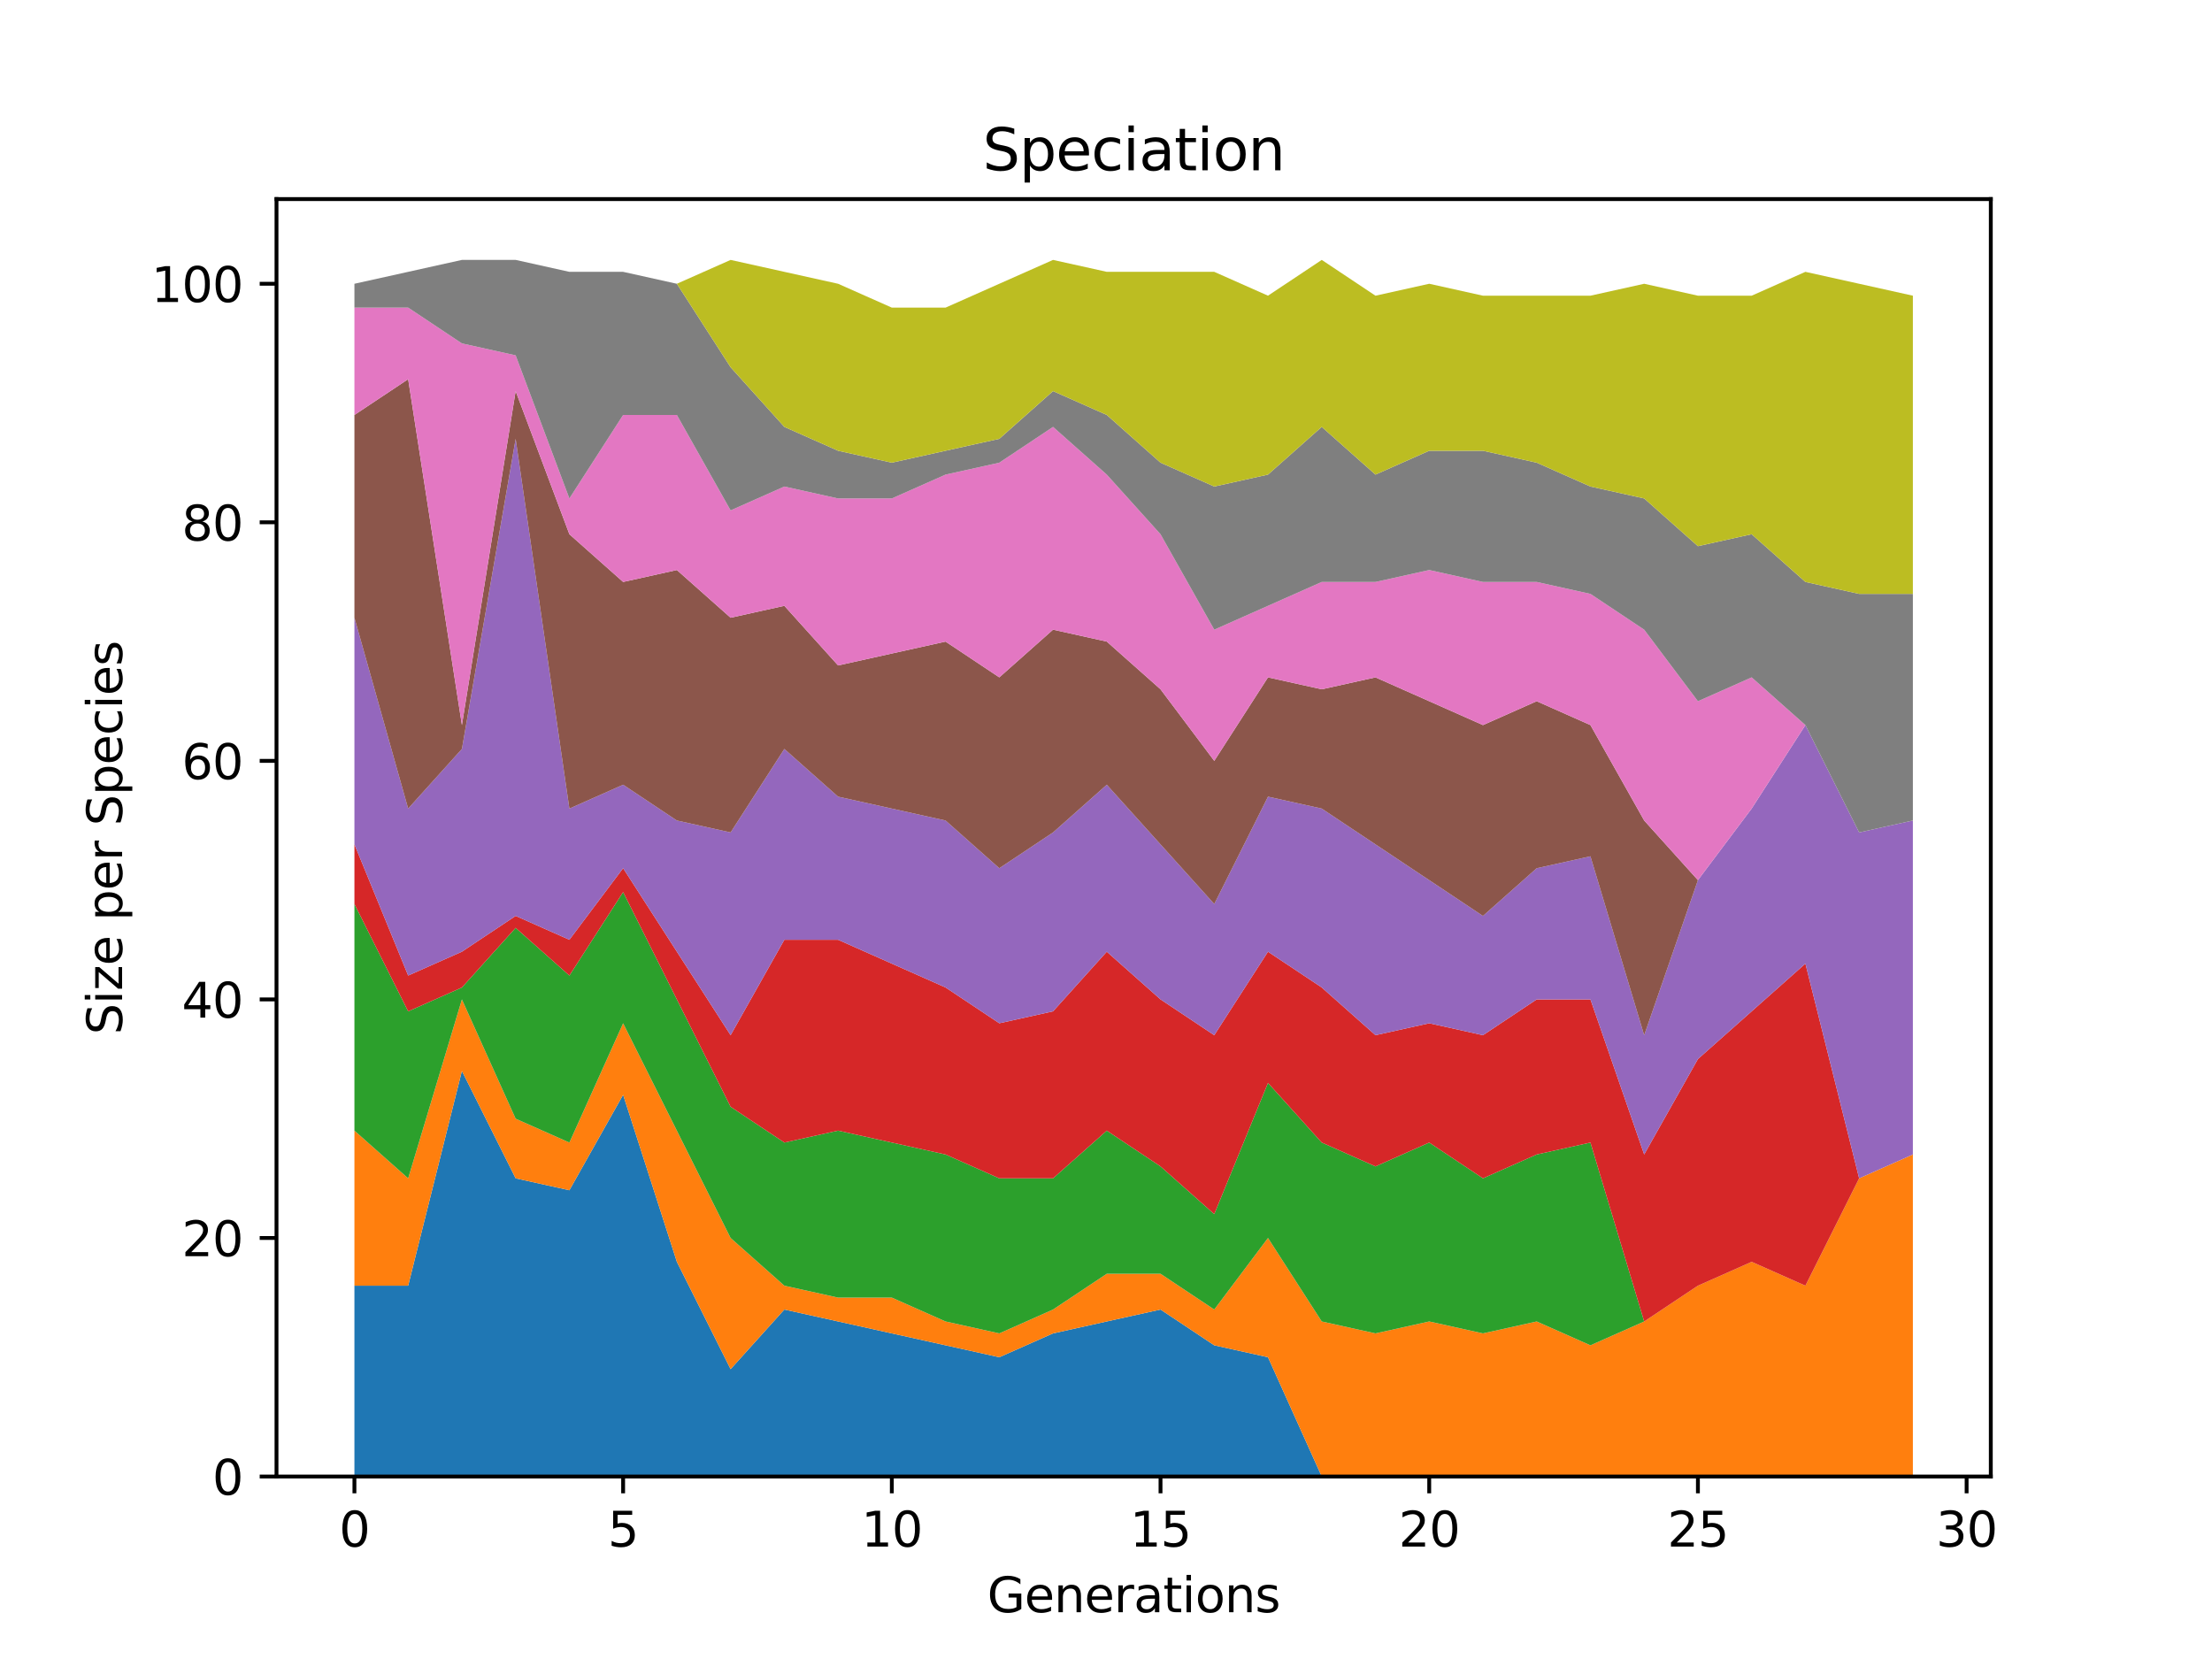<?xml version="1.0" encoding="utf-8" standalone="no"?>
<!DOCTYPE svg PUBLIC "-//W3C//DTD SVG 1.1//EN"
  "http://www.w3.org/Graphics/SVG/1.1/DTD/svg11.dtd">
<svg height="345.6pt" version="1.1" viewBox="0 0 460.8 345.6" width="460.8pt" xmlns="http://www.w3.org/2000/svg" xmlns:xlink="http://www.w3.org/1999/xlink">
 <defs>
  <style type="text/css">*{stroke-linecap:butt;stroke-linejoin:round;}</style>
 </defs>
 <g id="figure_1">
  <g id="patch_1">
   <path d="M 0 345.6 
L 460.8 345.6 
L 460.8 0 
L 0 0 
z
" style="fill:#ffffff;"/>
  </g>
  <g id="axes_1">
   <g id="patch_2">
    <path d="M 57.6 307.584 
L 414.72 307.584 
L 414.72 41.472 
L 57.6 41.472 
z
" style="fill:#ffffff;"/>
   </g>
   <g id="PolyCollection_1">
    <path clip-path="url(#p11b72d16c0)" d="M 73.833 267.829 
L 73.833 307.584 
L 85.028 307.584 
L 96.223 307.584 
L 107.418 307.584 
L 118.613 307.584 
L 129.808 307.584 
L 141.003 307.584 
L 152.198 307.584 
L 163.393 307.584 
L 174.588 307.584 
L 185.783 307.584 
L 196.978 307.584 
L 208.173 307.584 
L 219.368 307.584 
L 230.563 307.584 
L 241.757 307.584 
L 252.952 307.584 
L 264.147 307.584 
L 275.342 307.584 
L 286.537 307.584 
L 297.732 307.584 
L 308.927 307.584 
L 320.122 307.584 
L 331.317 307.584 
L 342.512 307.584 
L 353.707 307.584 
L 364.902 307.584 
L 376.097 307.584 
L 387.292 307.584 
L 398.487 307.584 
L 398.487 307.584 
L 398.487 307.584 
L 387.292 307.584 
L 376.097 307.584 
L 364.902 307.584 
L 353.707 307.584 
L 342.512 307.584 
L 331.317 307.584 
L 320.122 307.584 
L 308.927 307.584 
L 297.732 307.584 
L 286.537 307.584 
L 275.342 307.584 
L 264.147 282.737 
L 252.952 280.252 
L 241.757 272.798 
L 230.563 275.283 
L 219.368 277.768 
L 208.173 282.737 
L 196.978 280.252 
L 185.783 277.768 
L 174.588 275.283 
L 163.393 272.798 
L 152.198 285.222 
L 141.003 262.859 
L 129.808 228.073 
L 118.613 247.951 
L 107.418 245.466 
L 96.223 223.104 
L 85.028 267.829 
L 73.833 267.829 
z
" style="fill:#1f77b4;"/>
   </g>
   <g id="PolyCollection_2">
    <path clip-path="url(#p11b72d16c0)" d="M 73.833 235.528 
L 73.833 267.829 
L 85.028 267.829 
L 96.223 223.104 
L 107.418 245.466 
L 118.613 247.951 
L 129.808 228.073 
L 141.003 262.859 
L 152.198 285.222 
L 163.393 272.798 
L 174.588 275.283 
L 185.783 277.768 
L 196.978 280.252 
L 208.173 282.737 
L 219.368 277.768 
L 230.563 275.283 
L 241.757 272.798 
L 252.952 280.252 
L 264.147 282.737 
L 275.342 307.584 
L 286.537 307.584 
L 297.732 307.584 
L 308.927 307.584 
L 320.122 307.584 
L 331.317 307.584 
L 342.512 307.584 
L 353.707 307.584 
L 364.902 307.584 
L 376.097 307.584 
L 387.292 307.584 
L 398.487 307.584 
L 398.487 240.497 
L 398.487 240.497 
L 387.292 245.466 
L 376.097 267.829 
L 364.902 262.859 
L 353.707 267.829 
L 342.512 275.283 
L 331.317 280.252 
L 320.122 275.283 
L 308.927 277.768 
L 297.732 275.283 
L 286.537 277.768 
L 275.342 275.283 
L 264.147 257.89 
L 252.952 272.798 
L 241.757 265.344 
L 230.563 265.344 
L 219.368 272.798 
L 208.173 277.768 
L 196.978 275.283 
L 185.783 270.313 
L 174.588 270.313 
L 163.393 267.829 
L 152.198 257.89 
L 141.003 235.528 
L 129.808 213.165 
L 118.613 238.012 
L 107.418 233.043 
L 96.223 208.196 
L 85.028 245.466 
L 73.833 235.528 
z
" style="fill:#ff7f0e;"/>
   </g>
   <g id="PolyCollection_3">
    <path clip-path="url(#p11b72d16c0)" d="M 73.833 188.318 
L 73.833 235.528 
L 85.028 245.466 
L 96.223 208.196 
L 107.418 233.043 
L 118.613 238.012 
L 129.808 213.165 
L 141.003 235.528 
L 152.198 257.89 
L 163.393 267.829 
L 174.588 270.313 
L 185.783 270.313 
L 196.978 275.283 
L 208.173 277.768 
L 219.368 272.798 
L 230.563 265.344 
L 241.757 265.344 
L 252.952 272.798 
L 264.147 257.89 
L 275.342 275.283 
L 286.537 277.768 
L 297.732 275.283 
L 308.927 277.768 
L 320.122 275.283 
L 331.317 280.252 
L 342.512 275.283 
L 353.707 267.829 
L 364.902 262.859 
L 376.097 267.829 
L 387.292 245.466 
L 398.487 240.497 
L 398.487 240.497 
L 398.487 240.497 
L 387.292 245.466 
L 376.097 267.829 
L 364.902 262.859 
L 353.707 267.829 
L 342.512 275.283 
L 331.317 238.012 
L 320.122 240.497 
L 308.927 245.466 
L 297.732 238.012 
L 286.537 242.982 
L 275.342 238.012 
L 264.147 225.589 
L 252.952 252.92 
L 241.757 242.982 
L 230.563 235.528 
L 219.368 245.466 
L 208.173 245.466 
L 196.978 240.497 
L 185.783 238.012 
L 174.588 235.528 
L 163.393 238.012 
L 152.198 230.558 
L 141.003 208.196 
L 129.808 185.833 
L 118.613 203.226 
L 107.418 193.288 
L 96.223 205.711 
L 85.028 210.68 
L 73.833 188.318 
z
" style="fill:#2ca02c;"/>
   </g>
   <g id="PolyCollection_4">
    <path clip-path="url(#p11b72d16c0)" d="M 73.833 175.895 
L 73.833 188.318 
L 85.028 210.68 
L 96.223 205.711 
L 107.418 193.288 
L 118.613 203.226 
L 129.808 185.833 
L 141.003 208.196 
L 152.198 230.558 
L 163.393 238.012 
L 174.588 235.528 
L 185.783 238.012 
L 196.978 240.497 
L 208.173 245.466 
L 219.368 245.466 
L 230.563 235.528 
L 241.757 242.982 
L 252.952 252.92 
L 264.147 225.589 
L 275.342 238.012 
L 286.537 242.982 
L 297.732 238.012 
L 308.927 245.466 
L 320.122 240.497 
L 331.317 238.012 
L 342.512 275.283 
L 353.707 267.829 
L 364.902 262.859 
L 376.097 267.829 
L 387.292 245.466 
L 398.487 240.497 
L 398.487 240.497 
L 398.487 240.497 
L 387.292 245.466 
L 376.097 200.742 
L 364.902 210.68 
L 353.707 220.619 
L 342.512 240.497 
L 331.317 208.196 
L 320.122 208.196 
L 308.927 215.65 
L 297.732 213.165 
L 286.537 215.65 
L 275.342 205.711 
L 264.147 198.257 
L 252.952 215.65 
L 241.757 208.196 
L 230.563 198.257 
L 219.368 210.68 
L 208.173 213.165 
L 196.978 205.711 
L 185.783 200.742 
L 174.588 195.772 
L 163.393 195.772 
L 152.198 215.65 
L 141.003 198.257 
L 129.808 180.864 
L 118.613 195.772 
L 107.418 190.803 
L 96.223 198.257 
L 85.028 203.226 
L 73.833 175.895 
z
" style="fill:#d62728;"/>
   </g>
   <g id="PolyCollection_5">
    <path clip-path="url(#p11b72d16c0)" d="M 73.833 128.685 
L 73.833 175.895 
L 85.028 203.226 
L 96.223 198.257 
L 107.418 190.803 
L 118.613 195.772 
L 129.808 180.864 
L 141.003 198.257 
L 152.198 215.65 
L 163.393 195.772 
L 174.588 195.772 
L 185.783 200.742 
L 196.978 205.711 
L 208.173 213.165 
L 219.368 210.68 
L 230.563 198.257 
L 241.757 208.196 
L 252.952 215.65 
L 264.147 198.257 
L 275.342 205.711 
L 286.537 215.65 
L 297.732 213.165 
L 308.927 215.65 
L 320.122 208.196 
L 331.317 208.196 
L 342.512 240.497 
L 353.707 220.619 
L 364.902 210.68 
L 376.097 200.742 
L 387.292 245.466 
L 398.487 240.497 
L 398.487 170.925 
L 398.487 170.925 
L 387.292 173.41 
L 376.097 151.048 
L 364.902 168.44 
L 353.707 183.349 
L 342.512 215.65 
L 331.317 178.379 
L 320.122 180.864 
L 308.927 190.803 
L 297.732 183.349 
L 286.537 175.895 
L 275.342 168.44 
L 264.147 165.956 
L 252.952 188.318 
L 241.757 175.895 
L 230.563 163.471 
L 219.368 173.41 
L 208.173 180.864 
L 196.978 170.925 
L 185.783 168.44 
L 174.588 165.956 
L 163.393 156.017 
L 152.198 173.41 
L 141.003 170.925 
L 129.808 163.471 
L 118.613 168.44 
L 107.418 91.415 
L 96.223 156.017 
L 85.028 168.44 
L 73.833 128.685 
z
" style="fill:#9467bd;"/>
   </g>
   <g id="PolyCollection_6">
    <path clip-path="url(#p11b72d16c0)" d="M 73.833 86.445 
L 73.833 128.685 
L 85.028 168.44 
L 96.223 156.017 
L 107.418 91.415 
L 118.613 168.44 
L 129.808 163.471 
L 141.003 170.925 
L 152.198 173.41 
L 163.393 156.017 
L 174.588 165.956 
L 185.783 168.44 
L 196.978 170.925 
L 208.173 180.864 
L 219.368 173.41 
L 230.563 163.471 
L 241.757 175.895 
L 252.952 188.318 
L 264.147 165.956 
L 275.342 168.44 
L 286.537 175.895 
L 297.732 183.349 
L 308.927 190.803 
L 320.122 180.864 
L 331.317 178.379 
L 342.512 215.65 
L 353.707 183.349 
L 364.902 168.44 
L 376.097 151.048 
L 387.292 173.41 
L 398.487 170.925 
L 398.487 170.925 
L 398.487 170.925 
L 387.292 173.41 
L 376.097 151.048 
L 364.902 168.44 
L 353.707 183.349 
L 342.512 170.925 
L 331.317 151.048 
L 320.122 146.078 
L 308.927 151.048 
L 297.732 146.078 
L 286.537 141.109 
L 275.342 143.593 
L 264.147 141.109 
L 252.952 158.502 
L 241.757 143.593 
L 230.563 133.655 
L 219.368 131.17 
L 208.173 141.109 
L 196.978 133.655 
L 185.783 136.139 
L 174.588 138.624 
L 163.393 126.2 
L 152.198 128.685 
L 141.003 118.746 
L 129.808 121.231 
L 118.613 111.292 
L 107.418 81.476 
L 96.223 151.048 
L 85.028 78.991 
L 73.833 86.445 
z
" style="fill:#8c564b;"/>
   </g>
   <g id="PolyCollection_7">
    <path clip-path="url(#p11b72d16c0)" d="M 73.833 64.083 
L 73.833 86.445 
L 85.028 78.991 
L 96.223 151.048 
L 107.418 81.476 
L 118.613 111.292 
L 129.808 121.231 
L 141.003 118.746 
L 152.198 128.685 
L 163.393 126.2 
L 174.588 138.624 
L 185.783 136.139 
L 196.978 133.655 
L 208.173 141.109 
L 219.368 131.17 
L 230.563 133.655 
L 241.757 143.593 
L 252.952 158.502 
L 264.147 141.109 
L 275.342 143.593 
L 286.537 141.109 
L 297.732 146.078 
L 308.927 151.048 
L 320.122 146.078 
L 331.317 151.048 
L 342.512 170.925 
L 353.707 183.349 
L 364.902 168.44 
L 376.097 151.048 
L 387.292 173.41 
L 398.487 170.925 
L 398.487 170.925 
L 398.487 170.925 
L 387.292 173.41 
L 376.097 151.048 
L 364.902 141.109 
L 353.707 146.078 
L 342.512 131.17 
L 331.317 123.716 
L 320.122 121.231 
L 308.927 121.231 
L 297.732 118.746 
L 286.537 121.231 
L 275.342 121.231 
L 264.147 126.2 
L 252.952 131.17 
L 241.757 111.292 
L 230.563 98.869 
L 219.368 88.93 
L 208.173 96.384 
L 196.978 98.869 
L 185.783 103.838 
L 174.588 103.838 
L 163.393 101.353 
L 152.198 106.323 
L 141.003 86.445 
L 129.808 86.445 
L 118.613 103.838 
L 107.418 74.022 
L 96.223 71.537 
L 85.028 64.083 
L 73.833 64.083 
z
" style="fill:#e377c2;"/>
   </g>
   <g id="PolyCollection_8">
    <path clip-path="url(#p11b72d16c0)" d="M 73.833 59.113 
L 73.833 64.083 
L 85.028 64.083 
L 96.223 71.537 
L 107.418 74.022 
L 118.613 103.838 
L 129.808 86.445 
L 141.003 86.445 
L 152.198 106.323 
L 163.393 101.353 
L 174.588 103.838 
L 185.783 103.838 
L 196.978 98.869 
L 208.173 96.384 
L 219.368 88.93 
L 230.563 98.869 
L 241.757 111.292 
L 252.952 131.17 
L 264.147 126.2 
L 275.342 121.231 
L 286.537 121.231 
L 297.732 118.746 
L 308.927 121.231 
L 320.122 121.231 
L 331.317 123.716 
L 342.512 131.17 
L 353.707 146.078 
L 364.902 141.109 
L 376.097 151.048 
L 387.292 173.41 
L 398.487 170.925 
L 398.487 123.716 
L 398.487 123.716 
L 387.292 123.716 
L 376.097 121.231 
L 364.902 111.292 
L 353.707 113.777 
L 342.512 103.838 
L 331.317 101.353 
L 320.122 96.384 
L 308.927 93.899 
L 297.732 93.899 
L 286.537 98.869 
L 275.342 88.93 
L 264.147 98.869 
L 252.952 101.353 
L 241.757 96.384 
L 230.563 86.445 
L 219.368 81.476 
L 208.173 91.415 
L 196.978 93.899 
L 185.783 96.384 
L 174.588 93.899 
L 163.393 88.93 
L 152.198 76.506 
L 141.003 59.113 
L 129.808 56.629 
L 118.613 56.629 
L 107.418 54.144 
L 96.223 54.144 
L 85.028 56.629 
L 73.833 59.113 
z
" style="fill:#7f7f7f;"/>
   </g>
   <g id="PolyCollection_9">
    <path clip-path="url(#p11b72d16c0)" d="M 73.833 59.113 
L 73.833 59.113 
L 85.028 56.629 
L 96.223 54.144 
L 107.418 54.144 
L 118.613 56.629 
L 129.808 56.629 
L 141.003 59.113 
L 152.198 76.506 
L 163.393 88.93 
L 174.588 93.899 
L 185.783 96.384 
L 196.978 93.899 
L 208.173 91.415 
L 219.368 81.476 
L 230.563 86.445 
L 241.757 96.384 
L 252.952 101.353 
L 264.147 98.869 
L 275.342 88.93 
L 286.537 98.869 
L 297.732 93.899 
L 308.927 93.899 
L 320.122 96.384 
L 331.317 101.353 
L 342.512 103.838 
L 353.707 113.777 
L 364.902 111.292 
L 376.097 121.231 
L 387.292 123.716 
L 398.487 123.716 
L 398.487 61.598 
L 398.487 61.598 
L 387.292 59.113 
L 376.097 56.629 
L 364.902 61.598 
L 353.707 61.598 
L 342.512 59.113 
L 331.317 61.598 
L 320.122 61.598 
L 308.927 61.598 
L 297.732 59.113 
L 286.537 61.598 
L 275.342 54.144 
L 264.147 61.598 
L 252.952 56.629 
L 241.757 56.629 
L 230.563 56.629 
L 219.368 54.144 
L 208.173 59.113 
L 196.978 64.083 
L 185.783 64.083 
L 174.588 59.113 
L 163.393 56.629 
L 152.198 54.144 
L 141.003 59.113 
L 129.808 56.629 
L 118.613 56.629 
L 107.418 54.144 
L 96.223 54.144 
L 85.028 56.629 
L 73.833 59.113 
z
" style="fill:#bcbd22;"/>
   </g>
   <g id="matplotlib.axis_1">
    <g id="xtick_1">
     <g id="line2d_1">
      <defs>
       <path d="M 0 0 
L 0 3.5 
" id="m8c6fbcc2de" style="stroke:#000000;stroke-width:0.8;"/>
      </defs>
      <g>
       <use style="stroke:#000000;stroke-width:0.8;" x="73.833" xlink:href="#m8c6fbcc2de" y="307.584"/>
      </g>
     </g>
     <g id="text_1">
      <!-- 0 -->
      <g transform="translate(70.651 322.182)scale(0.1 -0.1)">
       <defs>
        <path d="M 2034 4250 
Q 1547 4250 1301 3770 
Q 1056 3291 1056 2328 
Q 1056 1369 1301 889 
Q 1547 409 2034 409 
Q 2525 409 2770 889 
Q 3016 1369 3016 2328 
Q 3016 3291 2770 3770 
Q 2525 4250 2034 4250 
z
M 2034 4750 
Q 2819 4750 3233 4129 
Q 3647 3509 3647 2328 
Q 3647 1150 3233 529 
Q 2819 -91 2034 -91 
Q 1250 -91 836 529 
Q 422 1150 422 2328 
Q 422 3509 836 4129 
Q 1250 4750 2034 4750 
z
" id="DejaVuSans-30" transform="scale(0.016)"/>
       </defs>
       <use xlink:href="#DejaVuSans-30"/>
      </g>
     </g>
    </g>
    <g id="xtick_2">
     <g id="line2d_2">
      <g>
       <use style="stroke:#000000;stroke-width:0.8;" x="129.808" xlink:href="#m8c6fbcc2de" y="307.584"/>
      </g>
     </g>
     <g id="text_2">
      <!-- 5 -->
      <g transform="translate(126.626 322.182)scale(0.1 -0.1)">
       <defs>
        <path d="M 691 4666 
L 3169 4666 
L 3169 4134 
L 1269 4134 
L 1269 2991 
Q 1406 3038 1543 3061 
Q 1681 3084 1819 3084 
Q 2600 3084 3056 2656 
Q 3513 2228 3513 1497 
Q 3513 744 3044 326 
Q 2575 -91 1722 -91 
Q 1428 -91 1123 -41 
Q 819 9 494 109 
L 494 744 
Q 775 591 1075 516 
Q 1375 441 1709 441 
Q 2250 441 2565 725 
Q 2881 1009 2881 1497 
Q 2881 1984 2565 2268 
Q 2250 2553 1709 2553 
Q 1456 2553 1204 2497 
Q 953 2441 691 2322 
L 691 4666 
z
" id="DejaVuSans-35" transform="scale(0.016)"/>
       </defs>
       <use xlink:href="#DejaVuSans-35"/>
      </g>
     </g>
    </g>
    <g id="xtick_3">
     <g id="line2d_3">
      <g>
       <use style="stroke:#000000;stroke-width:0.8;" x="185.783" xlink:href="#m8c6fbcc2de" y="307.584"/>
      </g>
     </g>
     <g id="text_3">
      <!-- 10 -->
      <g transform="translate(179.42 322.182)scale(0.1 -0.1)">
       <defs>
        <path d="M 794 531 
L 1825 531 
L 1825 4091 
L 703 3866 
L 703 4441 
L 1819 4666 
L 2450 4666 
L 2450 531 
L 3481 531 
L 3481 0 
L 794 0 
L 794 531 
z
" id="DejaVuSans-31" transform="scale(0.016)"/>
       </defs>
       <use xlink:href="#DejaVuSans-31"/>
       <use x="63.623" xlink:href="#DejaVuSans-30"/>
      </g>
     </g>
    </g>
    <g id="xtick_4">
     <g id="line2d_4">
      <g>
       <use style="stroke:#000000;stroke-width:0.8;" x="241.757" xlink:href="#m8c6fbcc2de" y="307.584"/>
      </g>
     </g>
     <g id="text_4">
      <!-- 15 -->
      <g transform="translate(235.395 322.182)scale(0.1 -0.1)">
       <use xlink:href="#DejaVuSans-31"/>
       <use x="63.623" xlink:href="#DejaVuSans-35"/>
      </g>
     </g>
    </g>
    <g id="xtick_5">
     <g id="line2d_5">
      <g>
       <use style="stroke:#000000;stroke-width:0.8;" x="297.732" xlink:href="#m8c6fbcc2de" y="307.584"/>
      </g>
     </g>
     <g id="text_5">
      <!-- 20 -->
      <g transform="translate(291.37 322.182)scale(0.1 -0.1)">
       <defs>
        <path d="M 1228 531 
L 3431 531 
L 3431 0 
L 469 0 
L 469 531 
Q 828 903 1448 1529 
Q 2069 2156 2228 2338 
Q 2531 2678 2651 2914 
Q 2772 3150 2772 3378 
Q 2772 3750 2511 3984 
Q 2250 4219 1831 4219 
Q 1534 4219 1204 4116 
Q 875 4013 500 3803 
L 500 4441 
Q 881 4594 1212 4672 
Q 1544 4750 1819 4750 
Q 2544 4750 2975 4387 
Q 3406 4025 3406 3419 
Q 3406 3131 3298 2873 
Q 3191 2616 2906 2266 
Q 2828 2175 2409 1742 
Q 1991 1309 1228 531 
z
" id="DejaVuSans-32" transform="scale(0.016)"/>
       </defs>
       <use xlink:href="#DejaVuSans-32"/>
       <use x="63.623" xlink:href="#DejaVuSans-30"/>
      </g>
     </g>
    </g>
    <g id="xtick_6">
     <g id="line2d_6">
      <g>
       <use style="stroke:#000000;stroke-width:0.8;" x="353.707" xlink:href="#m8c6fbcc2de" y="307.584"/>
      </g>
     </g>
     <g id="text_6">
      <!-- 25 -->
      <g transform="translate(347.345 322.182)scale(0.1 -0.1)">
       <use xlink:href="#DejaVuSans-32"/>
       <use x="63.623" xlink:href="#DejaVuSans-35"/>
      </g>
     </g>
    </g>
    <g id="xtick_7">
     <g id="line2d_7">
      <g>
       <use style="stroke:#000000;stroke-width:0.8;" x="409.682" xlink:href="#m8c6fbcc2de" y="307.584"/>
      </g>
     </g>
     <g id="text_7">
      <!-- 30 -->
      <g transform="translate(403.32 322.182)scale(0.1 -0.1)">
       <defs>
        <path d="M 2597 2516 
Q 3050 2419 3304 2112 
Q 3559 1806 3559 1356 
Q 3559 666 3084 287 
Q 2609 -91 1734 -91 
Q 1441 -91 1130 -33 
Q 819 25 488 141 
L 488 750 
Q 750 597 1062 519 
Q 1375 441 1716 441 
Q 2309 441 2620 675 
Q 2931 909 2931 1356 
Q 2931 1769 2642 2001 
Q 2353 2234 1838 2234 
L 1294 2234 
L 1294 2753 
L 1863 2753 
Q 2328 2753 2575 2939 
Q 2822 3125 2822 3475 
Q 2822 3834 2567 4026 
Q 2313 4219 1838 4219 
Q 1578 4219 1281 4162 
Q 984 4106 628 3988 
L 628 4550 
Q 988 4650 1302 4700 
Q 1616 4750 1894 4750 
Q 2613 4750 3031 4423 
Q 3450 4097 3450 3541 
Q 3450 3153 3228 2886 
Q 3006 2619 2597 2516 
z
" id="DejaVuSans-33" transform="scale(0.016)"/>
       </defs>
       <use xlink:href="#DejaVuSans-33"/>
       <use x="63.623" xlink:href="#DejaVuSans-30"/>
      </g>
     </g>
    </g>
    <g id="text_8">
     <!-- Generations -->
     <g transform="translate(205.662 335.861)scale(0.1 -0.1)">
      <defs>
       <path d="M 3809 666 
L 3809 1919 
L 2778 1919 
L 2778 2438 
L 4434 2438 
L 4434 434 
Q 4069 175 3628 42 
Q 3188 -91 2688 -91 
Q 1594 -91 976 548 
Q 359 1188 359 2328 
Q 359 3472 976 4111 
Q 1594 4750 2688 4750 
Q 3144 4750 3555 4637 
Q 3966 4525 4313 4306 
L 4313 3634 
Q 3963 3931 3569 4081 
Q 3175 4231 2741 4231 
Q 1884 4231 1454 3753 
Q 1025 3275 1025 2328 
Q 1025 1384 1454 906 
Q 1884 428 2741 428 
Q 3075 428 3337 486 
Q 3600 544 3809 666 
z
" id="DejaVuSans-47" transform="scale(0.016)"/>
       <path d="M 3597 1894 
L 3597 1613 
L 953 1613 
Q 991 1019 1311 708 
Q 1631 397 2203 397 
Q 2534 397 2845 478 
Q 3156 559 3463 722 
L 3463 178 
Q 3153 47 2828 -22 
Q 2503 -91 2169 -91 
Q 1331 -91 842 396 
Q 353 884 353 1716 
Q 353 2575 817 3079 
Q 1281 3584 2069 3584 
Q 2775 3584 3186 3129 
Q 3597 2675 3597 1894 
z
M 3022 2063 
Q 3016 2534 2758 2815 
Q 2500 3097 2075 3097 
Q 1594 3097 1305 2825 
Q 1016 2553 972 2059 
L 3022 2063 
z
" id="DejaVuSans-65" transform="scale(0.016)"/>
       <path d="M 3513 2113 
L 3513 0 
L 2938 0 
L 2938 2094 
Q 2938 2591 2744 2837 
Q 2550 3084 2163 3084 
Q 1697 3084 1428 2787 
Q 1159 2491 1159 1978 
L 1159 0 
L 581 0 
L 581 3500 
L 1159 3500 
L 1159 2956 
Q 1366 3272 1645 3428 
Q 1925 3584 2291 3584 
Q 2894 3584 3203 3211 
Q 3513 2838 3513 2113 
z
" id="DejaVuSans-6e" transform="scale(0.016)"/>
       <path d="M 2631 2963 
Q 2534 3019 2420 3045 
Q 2306 3072 2169 3072 
Q 1681 3072 1420 2755 
Q 1159 2438 1159 1844 
L 1159 0 
L 581 0 
L 581 3500 
L 1159 3500 
L 1159 2956 
Q 1341 3275 1631 3429 
Q 1922 3584 2338 3584 
Q 2397 3584 2469 3576 
Q 2541 3569 2628 3553 
L 2631 2963 
z
" id="DejaVuSans-72" transform="scale(0.016)"/>
       <path d="M 2194 1759 
Q 1497 1759 1228 1600 
Q 959 1441 959 1056 
Q 959 750 1161 570 
Q 1363 391 1709 391 
Q 2188 391 2477 730 
Q 2766 1069 2766 1631 
L 2766 1759 
L 2194 1759 
z
M 3341 1997 
L 3341 0 
L 2766 0 
L 2766 531 
Q 2569 213 2275 61 
Q 1981 -91 1556 -91 
Q 1019 -91 701 211 
Q 384 513 384 1019 
Q 384 1609 779 1909 
Q 1175 2209 1959 2209 
L 2766 2209 
L 2766 2266 
Q 2766 2663 2505 2880 
Q 2244 3097 1772 3097 
Q 1472 3097 1187 3025 
Q 903 2953 641 2809 
L 641 3341 
Q 956 3463 1253 3523 
Q 1550 3584 1831 3584 
Q 2591 3584 2966 3190 
Q 3341 2797 3341 1997 
z
" id="DejaVuSans-61" transform="scale(0.016)"/>
       <path d="M 1172 4494 
L 1172 3500 
L 2356 3500 
L 2356 3053 
L 1172 3053 
L 1172 1153 
Q 1172 725 1289 603 
Q 1406 481 1766 481 
L 2356 481 
L 2356 0 
L 1766 0 
Q 1100 0 847 248 
Q 594 497 594 1153 
L 594 3053 
L 172 3053 
L 172 3500 
L 594 3500 
L 594 4494 
L 1172 4494 
z
" id="DejaVuSans-74" transform="scale(0.016)"/>
       <path d="M 603 3500 
L 1178 3500 
L 1178 0 
L 603 0 
L 603 3500 
z
M 603 4863 
L 1178 4863 
L 1178 4134 
L 603 4134 
L 603 4863 
z
" id="DejaVuSans-69" transform="scale(0.016)"/>
       <path d="M 1959 3097 
Q 1497 3097 1228 2736 
Q 959 2375 959 1747 
Q 959 1119 1226 758 
Q 1494 397 1959 397 
Q 2419 397 2687 759 
Q 2956 1122 2956 1747 
Q 2956 2369 2687 2733 
Q 2419 3097 1959 3097 
z
M 1959 3584 
Q 2709 3584 3137 3096 
Q 3566 2609 3566 1747 
Q 3566 888 3137 398 
Q 2709 -91 1959 -91 
Q 1206 -91 779 398 
Q 353 888 353 1747 
Q 353 2609 779 3096 
Q 1206 3584 1959 3584 
z
" id="DejaVuSans-6f" transform="scale(0.016)"/>
       <path d="M 2834 3397 
L 2834 2853 
Q 2591 2978 2328 3040 
Q 2066 3103 1784 3103 
Q 1356 3103 1142 2972 
Q 928 2841 928 2578 
Q 928 2378 1081 2264 
Q 1234 2150 1697 2047 
L 1894 2003 
Q 2506 1872 2764 1633 
Q 3022 1394 3022 966 
Q 3022 478 2636 193 
Q 2250 -91 1575 -91 
Q 1294 -91 989 -36 
Q 684 19 347 128 
L 347 722 
Q 666 556 975 473 
Q 1284 391 1588 391 
Q 1994 391 2212 530 
Q 2431 669 2431 922 
Q 2431 1156 2273 1281 
Q 2116 1406 1581 1522 
L 1381 1569 
Q 847 1681 609 1914 
Q 372 2147 372 2553 
Q 372 3047 722 3315 
Q 1072 3584 1716 3584 
Q 2034 3584 2315 3537 
Q 2597 3491 2834 3397 
z
" id="DejaVuSans-73" transform="scale(0.016)"/>
      </defs>
      <use xlink:href="#DejaVuSans-47"/>
      <use x="77.49" xlink:href="#DejaVuSans-65"/>
      <use x="139.014" xlink:href="#DejaVuSans-6e"/>
      <use x="202.393" xlink:href="#DejaVuSans-65"/>
      <use x="263.916" xlink:href="#DejaVuSans-72"/>
      <use x="305.029" xlink:href="#DejaVuSans-61"/>
      <use x="366.309" xlink:href="#DejaVuSans-74"/>
      <use x="405.518" xlink:href="#DejaVuSans-69"/>
      <use x="433.301" xlink:href="#DejaVuSans-6f"/>
      <use x="494.482" xlink:href="#DejaVuSans-6e"/>
      <use x="557.861" xlink:href="#DejaVuSans-73"/>
     </g>
    </g>
   </g>
   <g id="matplotlib.axis_2">
    <g id="ytick_1">
     <g id="line2d_8">
      <defs>
       <path d="M 0 0 
L -3.5 0 
" id="mf256de1c75" style="stroke:#000000;stroke-width:0.8;"/>
      </defs>
      <g>
       <use style="stroke:#000000;stroke-width:0.8;" x="57.6" xlink:href="#mf256de1c75" y="307.584"/>
      </g>
     </g>
     <g id="text_9">
      <!-- 0 -->
      <g transform="translate(44.237 311.383)scale(0.1 -0.1)">
       <use xlink:href="#DejaVuSans-30"/>
      </g>
     </g>
    </g>
    <g id="ytick_2">
     <g id="line2d_9">
      <g>
       <use style="stroke:#000000;stroke-width:0.8;" x="57.6" xlink:href="#mf256de1c75" y="257.89"/>
      </g>
     </g>
     <g id="text_10">
      <!-- 20 -->
      <g transform="translate(37.875 261.689)scale(0.1 -0.1)">
       <use xlink:href="#DejaVuSans-32"/>
       <use x="63.623" xlink:href="#DejaVuSans-30"/>
      </g>
     </g>
    </g>
    <g id="ytick_3">
     <g id="line2d_10">
      <g>
       <use style="stroke:#000000;stroke-width:0.8;" x="57.6" xlink:href="#mf256de1c75" y="208.196"/>
      </g>
     </g>
     <g id="text_11">
      <!-- 40 -->
      <g transform="translate(37.875 211.995)scale(0.1 -0.1)">
       <defs>
        <path d="M 2419 4116 
L 825 1625 
L 2419 1625 
L 2419 4116 
z
M 2253 4666 
L 3047 4666 
L 3047 1625 
L 3713 1625 
L 3713 1100 
L 3047 1100 
L 3047 0 
L 2419 0 
L 2419 1100 
L 313 1100 
L 313 1709 
L 2253 4666 
z
" id="DejaVuSans-34" transform="scale(0.016)"/>
       </defs>
       <use xlink:href="#DejaVuSans-34"/>
       <use x="63.623" xlink:href="#DejaVuSans-30"/>
      </g>
     </g>
    </g>
    <g id="ytick_4">
     <g id="line2d_11">
      <g>
       <use style="stroke:#000000;stroke-width:0.8;" x="57.6" xlink:href="#mf256de1c75" y="158.502"/>
      </g>
     </g>
     <g id="text_12">
      <!-- 60 -->
      <g transform="translate(37.875 162.301)scale(0.1 -0.1)">
       <defs>
        <path d="M 2113 2584 
Q 1688 2584 1439 2293 
Q 1191 2003 1191 1497 
Q 1191 994 1439 701 
Q 1688 409 2113 409 
Q 2538 409 2786 701 
Q 3034 994 3034 1497 
Q 3034 2003 2786 2293 
Q 2538 2584 2113 2584 
z
M 3366 4563 
L 3366 3988 
Q 3128 4100 2886 4159 
Q 2644 4219 2406 4219 
Q 1781 4219 1451 3797 
Q 1122 3375 1075 2522 
Q 1259 2794 1537 2939 
Q 1816 3084 2150 3084 
Q 2853 3084 3261 2657 
Q 3669 2231 3669 1497 
Q 3669 778 3244 343 
Q 2819 -91 2113 -91 
Q 1303 -91 875 529 
Q 447 1150 447 2328 
Q 447 3434 972 4092 
Q 1497 4750 2381 4750 
Q 2619 4750 2861 4703 
Q 3103 4656 3366 4563 
z
" id="DejaVuSans-36" transform="scale(0.016)"/>
       </defs>
       <use xlink:href="#DejaVuSans-36"/>
       <use x="63.623" xlink:href="#DejaVuSans-30"/>
      </g>
     </g>
    </g>
    <g id="ytick_5">
     <g id="line2d_12">
      <g>
       <use style="stroke:#000000;stroke-width:0.8;" x="57.6" xlink:href="#mf256de1c75" y="108.808"/>
      </g>
     </g>
     <g id="text_13">
      <!-- 80 -->
      <g transform="translate(37.875 112.607)scale(0.1 -0.1)">
       <defs>
        <path d="M 2034 2216 
Q 1584 2216 1326 1975 
Q 1069 1734 1069 1313 
Q 1069 891 1326 650 
Q 1584 409 2034 409 
Q 2484 409 2743 651 
Q 3003 894 3003 1313 
Q 3003 1734 2745 1975 
Q 2488 2216 2034 2216 
z
M 1403 2484 
Q 997 2584 770 2862 
Q 544 3141 544 3541 
Q 544 4100 942 4425 
Q 1341 4750 2034 4750 
Q 2731 4750 3128 4425 
Q 3525 4100 3525 3541 
Q 3525 3141 3298 2862 
Q 3072 2584 2669 2484 
Q 3125 2378 3379 2068 
Q 3634 1759 3634 1313 
Q 3634 634 3220 271 
Q 2806 -91 2034 -91 
Q 1263 -91 848 271 
Q 434 634 434 1313 
Q 434 1759 690 2068 
Q 947 2378 1403 2484 
z
M 1172 3481 
Q 1172 3119 1398 2916 
Q 1625 2713 2034 2713 
Q 2441 2713 2670 2916 
Q 2900 3119 2900 3481 
Q 2900 3844 2670 4047 
Q 2441 4250 2034 4250 
Q 1625 4250 1398 4047 
Q 1172 3844 1172 3481 
z
" id="DejaVuSans-38" transform="scale(0.016)"/>
       </defs>
       <use xlink:href="#DejaVuSans-38"/>
       <use x="63.623" xlink:href="#DejaVuSans-30"/>
      </g>
     </g>
    </g>
    <g id="ytick_6">
     <g id="line2d_13">
      <g>
       <use style="stroke:#000000;stroke-width:0.8;" x="57.6" xlink:href="#mf256de1c75" y="59.113"/>
      </g>
     </g>
     <g id="text_14">
      <!-- 100 -->
      <g transform="translate(31.512 62.913)scale(0.1 -0.1)">
       <use xlink:href="#DejaVuSans-31"/>
       <use x="63.623" xlink:href="#DejaVuSans-30"/>
       <use x="127.246" xlink:href="#DejaVuSans-30"/>
      </g>
     </g>
    </g>
    <g id="text_15">
     <!-- Size per Species -->
     <g transform="translate(25.433 215.521)rotate(-90)scale(0.1 -0.1)">
      <defs>
       <path d="M 3425 4513 
L 3425 3897 
Q 3066 4069 2747 4153 
Q 2428 4238 2131 4238 
Q 1616 4238 1336 4038 
Q 1056 3838 1056 3469 
Q 1056 3159 1242 3001 
Q 1428 2844 1947 2747 
L 2328 2669 
Q 3034 2534 3370 2195 
Q 3706 1856 3706 1288 
Q 3706 609 3251 259 
Q 2797 -91 1919 -91 
Q 1588 -91 1214 -16 
Q 841 59 441 206 
L 441 856 
Q 825 641 1194 531 
Q 1563 422 1919 422 
Q 2459 422 2753 634 
Q 3047 847 3047 1241 
Q 3047 1584 2836 1778 
Q 2625 1972 2144 2069 
L 1759 2144 
Q 1053 2284 737 2584 
Q 422 2884 422 3419 
Q 422 4038 858 4394 
Q 1294 4750 2059 4750 
Q 2388 4750 2728 4690 
Q 3069 4631 3425 4513 
z
" id="DejaVuSans-53" transform="scale(0.016)"/>
       <path d="M 353 3500 
L 3084 3500 
L 3084 2975 
L 922 459 
L 3084 459 
L 3084 0 
L 275 0 
L 275 525 
L 2438 3041 
L 353 3041 
L 353 3500 
z
" id="DejaVuSans-7a" transform="scale(0.016)"/>
       <path id="DejaVuSans-20" transform="scale(0.016)"/>
       <path d="M 1159 525 
L 1159 -1331 
L 581 -1331 
L 581 3500 
L 1159 3500 
L 1159 2969 
Q 1341 3281 1617 3432 
Q 1894 3584 2278 3584 
Q 2916 3584 3314 3078 
Q 3713 2572 3713 1747 
Q 3713 922 3314 415 
Q 2916 -91 2278 -91 
Q 1894 -91 1617 61 
Q 1341 213 1159 525 
z
M 3116 1747 
Q 3116 2381 2855 2742 
Q 2594 3103 2138 3103 
Q 1681 3103 1420 2742 
Q 1159 2381 1159 1747 
Q 1159 1113 1420 752 
Q 1681 391 2138 391 
Q 2594 391 2855 752 
Q 3116 1113 3116 1747 
z
" id="DejaVuSans-70" transform="scale(0.016)"/>
       <path d="M 3122 3366 
L 3122 2828 
Q 2878 2963 2633 3030 
Q 2388 3097 2138 3097 
Q 1578 3097 1268 2742 
Q 959 2388 959 1747 
Q 959 1106 1268 751 
Q 1578 397 2138 397 
Q 2388 397 2633 464 
Q 2878 531 3122 666 
L 3122 134 
Q 2881 22 2623 -34 
Q 2366 -91 2075 -91 
Q 1284 -91 818 406 
Q 353 903 353 1747 
Q 353 2603 823 3093 
Q 1294 3584 2113 3584 
Q 2378 3584 2631 3529 
Q 2884 3475 3122 3366 
z
" id="DejaVuSans-63" transform="scale(0.016)"/>
      </defs>
      <use xlink:href="#DejaVuSans-53"/>
      <use x="63.477" xlink:href="#DejaVuSans-69"/>
      <use x="91.26" xlink:href="#DejaVuSans-7a"/>
      <use x="143.75" xlink:href="#DejaVuSans-65"/>
      <use x="205.273" xlink:href="#DejaVuSans-20"/>
      <use x="237.061" xlink:href="#DejaVuSans-70"/>
      <use x="300.537" xlink:href="#DejaVuSans-65"/>
      <use x="362.061" xlink:href="#DejaVuSans-72"/>
      <use x="403.174" xlink:href="#DejaVuSans-20"/>
      <use x="434.961" xlink:href="#DejaVuSans-53"/>
      <use x="498.438" xlink:href="#DejaVuSans-70"/>
      <use x="561.914" xlink:href="#DejaVuSans-65"/>
      <use x="623.438" xlink:href="#DejaVuSans-63"/>
      <use x="678.418" xlink:href="#DejaVuSans-69"/>
      <use x="706.201" xlink:href="#DejaVuSans-65"/>
      <use x="767.725" xlink:href="#DejaVuSans-73"/>
     </g>
    </g>
   </g>
   <g id="patch_3">
    <path d="M 57.6 307.584 
L 57.6 41.472 
" style="fill:none;stroke:#000000;stroke-linecap:square;stroke-linejoin:miter;stroke-width:0.8;"/>
   </g>
   <g id="patch_4">
    <path d="M 414.72 307.584 
L 414.72 41.472 
" style="fill:none;stroke:#000000;stroke-linecap:square;stroke-linejoin:miter;stroke-width:0.8;"/>
   </g>
   <g id="patch_5">
    <path d="M 57.6 307.584 
L 414.72 307.584 
" style="fill:none;stroke:#000000;stroke-linecap:square;stroke-linejoin:miter;stroke-width:0.8;"/>
   </g>
   <g id="patch_6">
    <path d="M 57.6 41.472 
L 414.72 41.472 
" style="fill:none;stroke:#000000;stroke-linecap:square;stroke-linejoin:miter;stroke-width:0.8;"/>
   </g>
   <g id="text_16">
    <!-- Speciation -->
    <g transform="translate(204.714 35.472)scale(0.12 -0.12)">
     <use xlink:href="#DejaVuSans-53"/>
     <use x="63.477" xlink:href="#DejaVuSans-70"/>
     <use x="126.953" xlink:href="#DejaVuSans-65"/>
     <use x="188.477" xlink:href="#DejaVuSans-63"/>
     <use x="243.457" xlink:href="#DejaVuSans-69"/>
     <use x="271.24" xlink:href="#DejaVuSans-61"/>
     <use x="332.52" xlink:href="#DejaVuSans-74"/>
     <use x="371.729" xlink:href="#DejaVuSans-69"/>
     <use x="399.512" xlink:href="#DejaVuSans-6f"/>
     <use x="460.693" xlink:href="#DejaVuSans-6e"/>
    </g>
   </g>
  </g>
 </g>
 <defs>
  <clipPath id="p11b72d16c0">
   <rect height="266.112" width="357.12" x="57.6" y="41.472"/>
  </clipPath>
 </defs>
</svg>
